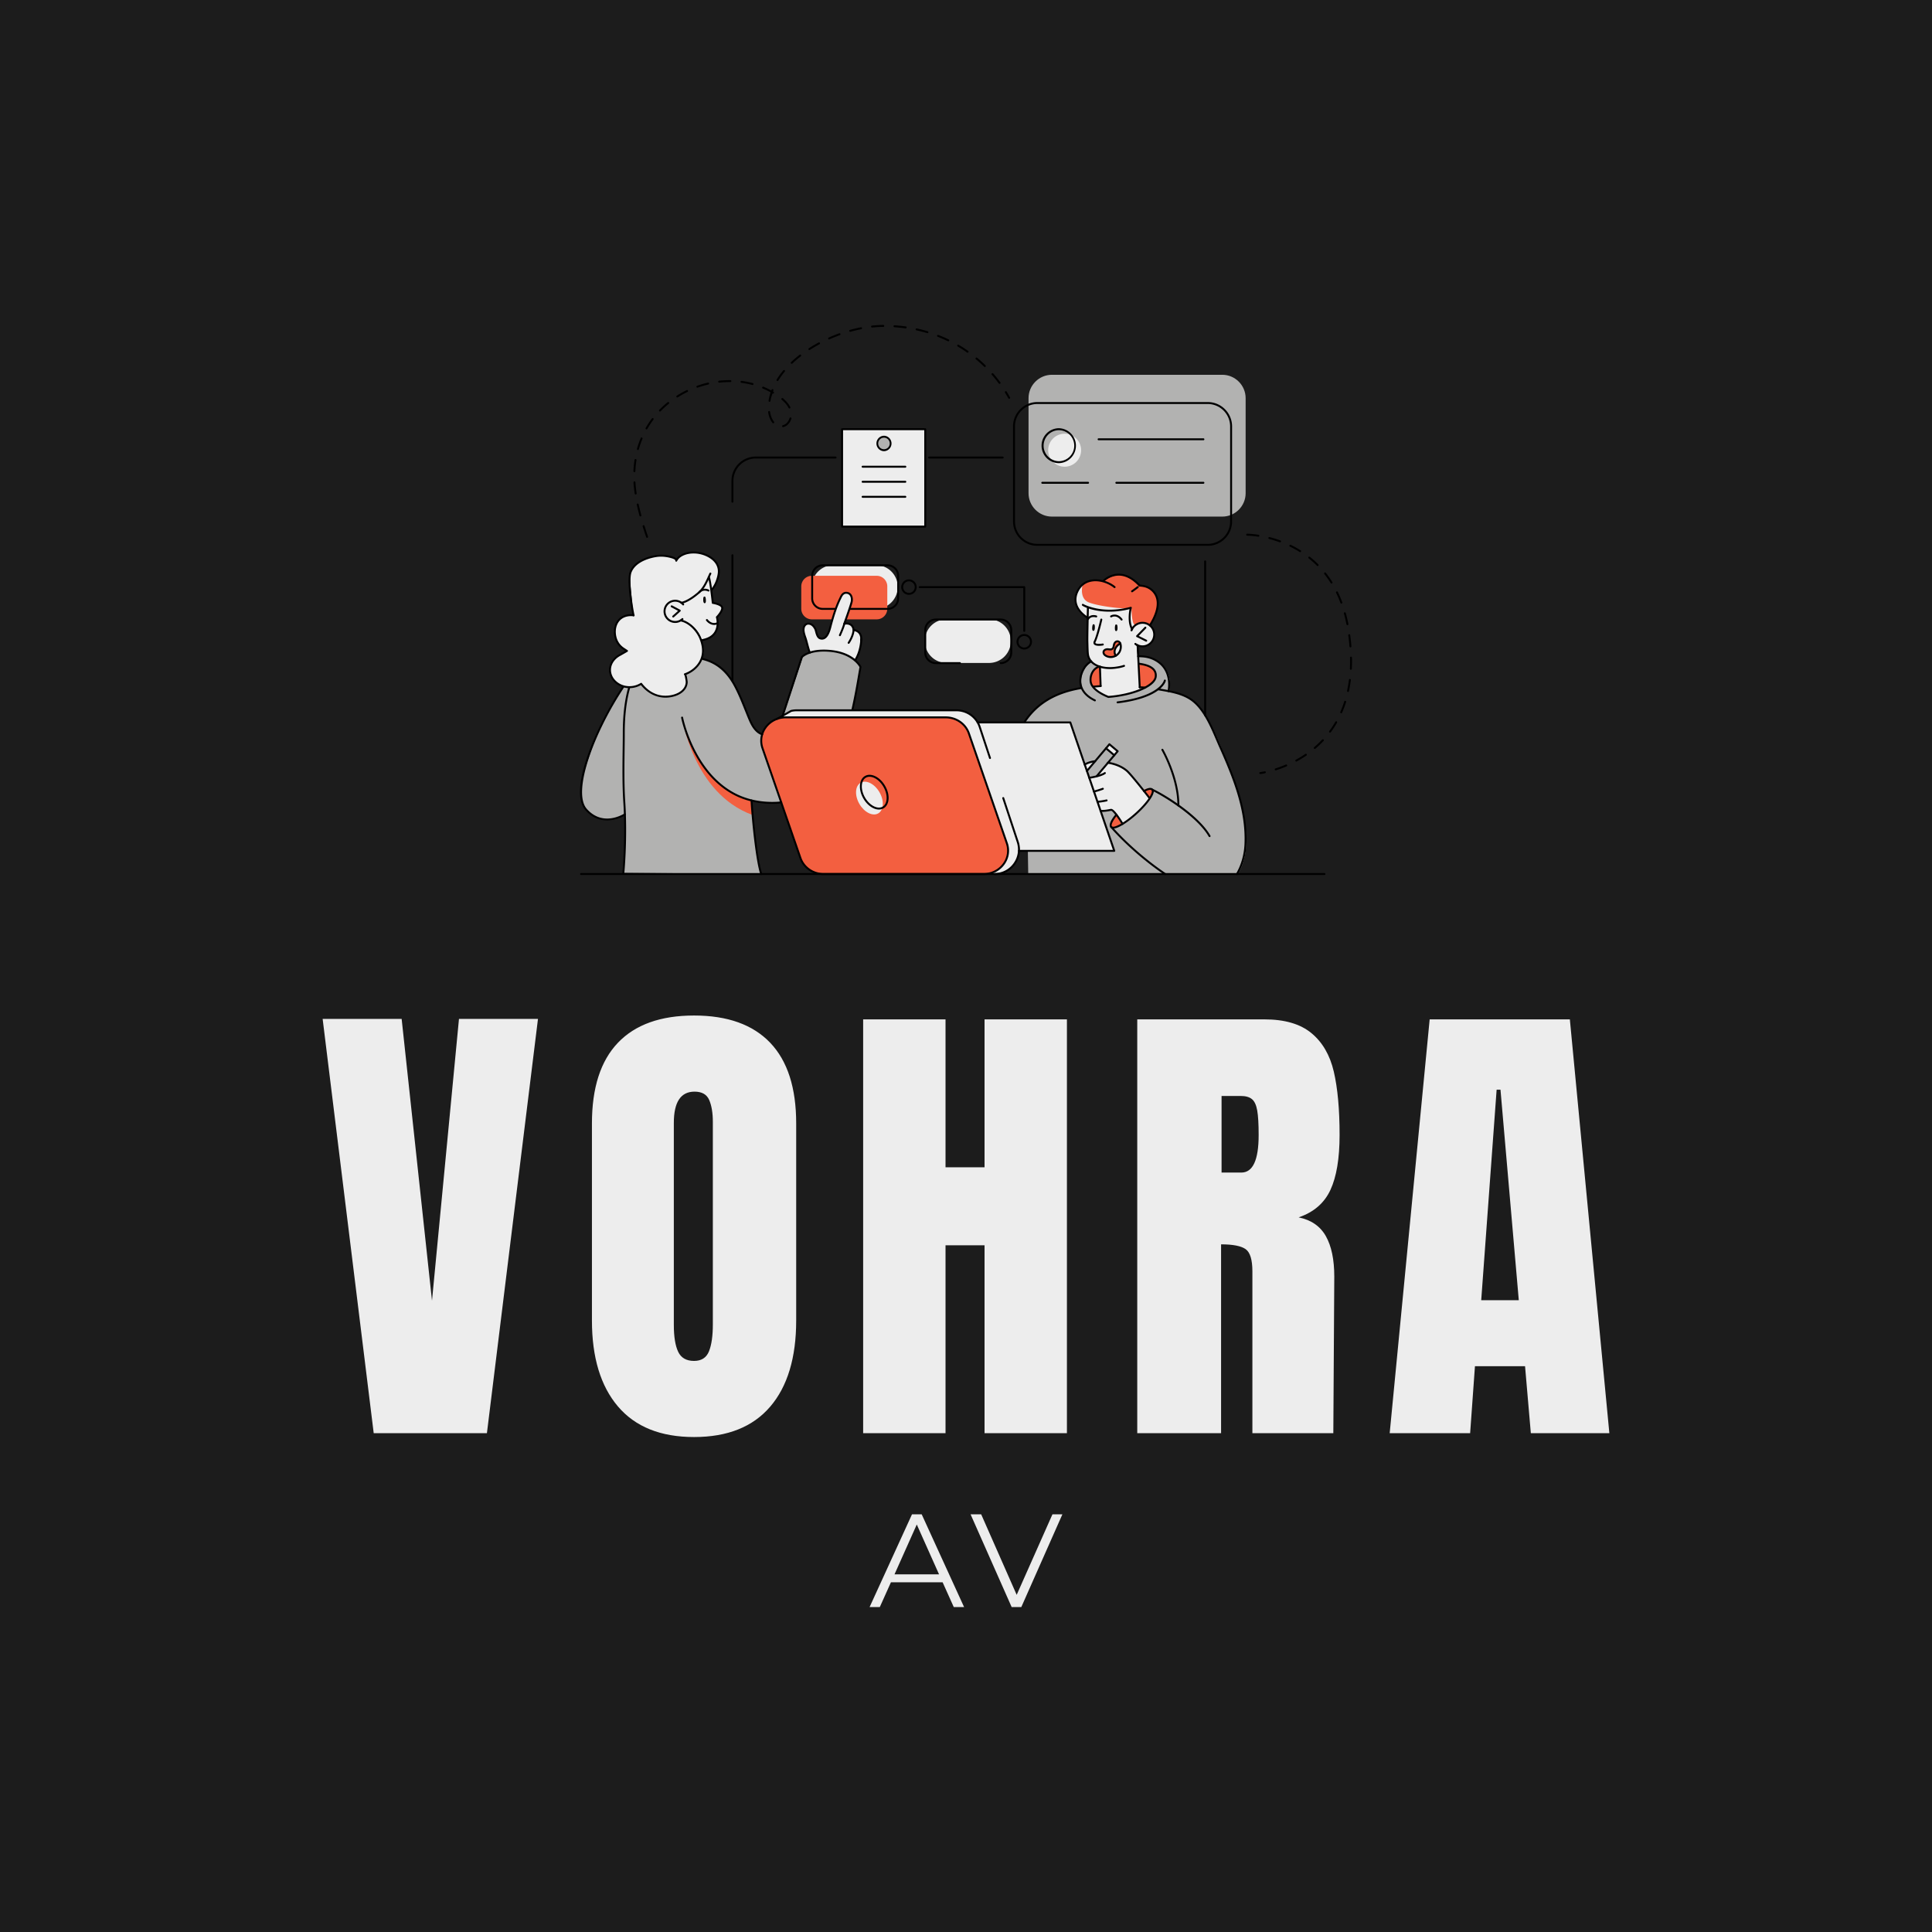 <svg version="1.1" preserveAspectRatio="none" xmlns="http://www.w3.org/2000/svg" width="500" height="500" viewBox="0 0 500 500"><rect width="100%" height="100%" fill="#1C1C1C" fill-opacity="1"/><svg viewBox="246.58 585.803 366.311 364.997" width="333" height="331.805" x="83.5px" y="84.097px" xmlns="http://www.w3.org/2000/svg" xmlns:xlink="http://www.w3.org/1999/xlink" preserveAspectRatio="none"><defs></defs><style>.companyName {fill:#EDEDED;fill-opacity:1;}.icon1 {fill:#EDEDED;fill-opacity:1;}.icon2 {fill:#F35F40;fill-opacity:1;}.icon3 {fill:#B2B2B1;fill-opacity:1;}.icon3-str {stroke:#B2B2B1;stroke-opacity:1;}.text {fill:#EDEDED;fill-opacity:1;}</style><g opacity="1" transform="rotate(0 319.842 585.803)">
<svg width="219.787" height="156.597" x="319.842" y="585.803" version="1.1" preserveAspectRatio="none" viewBox="20 43.001 160 113.999">
  <g transform="matrix(1 0 0 1 0 0)"><g><path d="M81.337 101.826h-8.79a4.517 4.517 0 0 1-4.517-4.517v-.018a4.517 4.517 0 0 1 4.517-4.517h8.79a4.517 4.517 0 0 1 4.517 4.517v.017a4.517 4.517 0 0 1-4.517 4.518z" data-color="1" class="icon1"></path><path d="M104.771 113.05h-8.79a4.517 4.517 0 0 1-4.517-4.517v-.017a4.517 4.517 0 0 1 4.517-4.517h8.79a4.517 4.517 0 0 1 4.517 4.517v.018a4.516 4.516 0 0 1-4.517 4.516z" data-color="1" class="icon1"></path><path d="M91.464 64.562v20.186H74.232V64.562h17.232z" data-color="1" class="icon1"></path><path d="M70.592 104.017h-2.54a2.199 2.199 0 0 1-2.19-2.194v-4.641c0-1.207.985-2.194 2.19-2.194h13.445c1.204 0 2.19.987 2.19 2.194v4.641a2.198 2.198 0 0 1-2.19 2.194H70.592z" data-color="2" class="icon2"></path><path d="M29.174 117.79s-4.609 6.874-6.371 11.983c-1.762 5.109-4.371 11.454-.835 14.346 3.536 2.892 7.34.305 7.34.305s.113 3.558 0 6.414-.317 5.7-.317 5.7l28.572.261s-1.195-5.926-1.525-9.489c-.331-3.564-.489-5.751-.489-5.751s4.72.88 6.155.386c1.435-.494 14.755-19.206 14.755-19.206l1.671-8.861s-1.636-2.982-5.818-3.319c-4.182-.336-6.055 1.036-6.055 1.036l-4.341 13.017-4.152 3.226s-1.857-.412-3.638-5.576c-1.782-5.164-4.144-9.303-9.8-10.218-5.657-.917-15.152 5.746-15.152 5.746z" data-color="3" class="icon3"></path><path d="M41.858 115.394s3.972-1.971 3.766-5.072c-.24-3.607-3.125-5.675-4.77-6.004l.285-3.921s4.354-.846 5.589-5.343l.573 2.641s.725-.598 1.319-2.48c.763-2.419-1.472-4.39-3.101-4.76-2.443-.556-4.424-.203-5.058.602l-.438.579s-2.671-1.955-6.868-.04c-2.738 1.25-2.854 3.619-2.854 3.619l.751 7.93s-3.428.002-3.898 2.739c-.47 2.737 2.58 4.672 2.58 4.672s-3.608 1.205-3.507 4.17c.093 2.717 3.082 3.633 4.726 3.313.702-.137 1.377-.253 1.759-.636 0 0 1.827 3.175 5.952 2.639 3.038-.395 3.455-2.542 3.463-2.926.006-.384-.269-1.722-.269-1.722z" data-color="1" class="icon1"></path><path d="M135.855 111.663s2.067-.363 4.17 1.164c2.102 1.527 2.523 3.99 2.122 6.075 0 0 2.805.351 4.614 1.703 1.809 1.352 3.198 3.008 5.855 9.296 2.658 6.288 3.833 10.091 4.642 13.587.809 3.497 1.08 6.505.601 9.159-.479 2.654-1.457 4.03-1.457 4.03h-43.507l-.528-31.477s3.06-5.792 11.686-6.948c0 0-1.145-3.369 2.022-5.525 3.167-2.155 9.78-1.064 9.78-1.064z" data-color="3" class="icon3"></path><path d="M135.125 109.16s2.124 1.223 3.392-.592c1.267-1.815-.155-3.3-.836-3.546-.681-.245-2.353-.611-3.142.738l-.288.291s-.787-2.115-.243-3.857l-.011-.544s-3.197.531-4.391.619c-1.062.078-2.173-.057-4.356-.769 0 0-.187 7.543-.102 9.189s1.092 2.995 2.632 3.153v3.927l-1.544.193s1.889 2.115 3.222 2.128c1.332.013 5.329-.931 6.276-1.333.947-.402 1.336-.503 1.336-.503l-1.027-.16-.635-8.487-.283-.447z" data-color="1" class="icon1"></path><path d="M138.037 141.054s-3.168-4.263-4.229-5.179c-1.061-.916-2.497-1.948-4.205-2.11l-2.549 2.788-1.372.299 2.214 6.943 2.086-.301s1.222.284 2.291 2.908c0 0 1.662-.546 3.58-2.697s2.184-2.651 2.184-2.651z" data-color="1" class="icon1"></path><path d="m125.049 135.366 1.476-1.942s-1.815.359-1.958.789l.482 1.153z" data-color="1" class="icon1"></path><path d="M77.101 112.368s1.138-2.361 1.176-3.858c.038-1.497-.58-2.281-1.416-2.262 0 0-.377-1.537-2.087-1.323l1.565-4.756s.259-1.509-.887-1.657c-1.146-.147-1.782 1.723-1.782 1.723l-2.144 6.495s-.286 1.26-1.188 1.26a1.321 1.321 0 0 1-1.347-1.232c-.014-.49-.682-1.906-1.809-1.734-1.127.172-.897 1.169-.333 3.206.563 2.037.801 2.672.801 2.672s2.416-.865 5.128-.253c2.711.612 4.323 1.719 4.323 1.719z" data-color="1" class="icon1"></path><path d="M102.557 125.373h19.13l9.042 26.619h-19.672s.161-.49-.196-1.715-8.304-24.904-8.304-24.904z" data-color="1" class="icon1"></path><path d="m129.124 130.737.703-.836 1.711 1.444-.786.764-1.628-1.372z" data-color="1" class="icon1"></path><path d="m129.124 130.737 1.712 1.534-3.674 4.282-1.508.3-.473-1.406 3.943-4.71z" data-color="3" class="icon3"></path><path d="M131.783 109.042s-1.049.765-.983 1.569c.066.804.181 1.052.181 1.052s-2.454.545-2.502-.574c-.032-.748.668-.861 1.089-.861.42 0 1.07-.019 1.031-.478-.039-.46.515-1.723 1.184-.708z" data-color="2" class="icon2"></path><path d="M138.117 105.153s1.688-2.509 1.563-4.652c-.125-2.143-1.445-3.271-3.726-3.498 0 0-2.047-2.419-4.036-2.241-1.989.178-3.474 1.275-3.474 1.275s-3.698-.863-5.308 2.005c-1.61 2.868 1.074 5.293 1.96 5.598l.051-2.178s2.288 1.016 4.872.767c2.584-.248 4.085-.58 4.085-.58s-.728 2.783.146 4.211c0 0 .731-1.079 2.101-1.076 1.371.003 1.766.369 1.766.369z" data-color="2" class="icon2"></path><path d="M112.961 69.052V58.176c0-2.666 2.177-4.847 4.838-4.847h35.317c2.661 0 4.838 2.181 4.838 4.847v19.696c0 2.666-2.177 4.847-4.838 4.847h-35.317c-2.661 0-4.838-2.181-4.838-4.847v-8.82z" data-color="3" class="icon3"></path><path d="m61.319 124.375 2.635-1.423 34.732-.086s2.775.29 4.125 3.275l1.292.88 5.373 15.579 1.305 7.675s1.375 5.099-3.947 6.402l-1.884-.049-43.631-32.253z" data-color="1" class="icon1"></path><path d="M103.651 156.798H70.497c-2.185 0-4.124-1.342-4.811-3.331l-7.863-22.752c-1.087-3.145 1.355-6.387 4.811-6.387h33.154c2.185 0 4.124 1.342 4.811 3.331l7.863 22.752c1.087 3.144-1.355 6.387-4.811 6.387z" data-color="2" class="icon2"></path><path d="M82.07 139.848c1.01 1.753.895 3.713-.256 4.379-1.151.666-2.903-.215-3.913-1.968-1.01-1.753-.895-3.713.256-4.379 1.151-.665 2.903.216 3.913 1.968z" data-color="1" class="icon1"></path><path d="M41.161 124.328s2.244 15.692 14.543 20.207l-.155-2.979c0 .001-10.444-1.768-14.388-17.228z" data-color="2" class="icon2"></path><path d="M46.625 95.216s.592 2.738.873 5.173l.102.229s1.657.256 1.863.944c.206.688-1.091 2.002-1.091 2.002s.606 2.664-.824 3.737c-1.431 1.072-2.313 1.011-2.313 1.011s-.951-3.753-4.921-4.152c0 0-2.438.736-3.073-1.362-.634-2.098 1.232-2.868 1.94-2.808.708.06 1.531.366 1.531.366s2.655-1.684 3.648-2.641c.993-.958 2.265-2.499 2.265-2.499z" data-color="1" class="icon1"></path><path d="m132.206 146.403-1.031-1.752s-1.56 1.569-1.143 2.258c.417.688 2.174-.506 2.174-.506z" data-color="2" class="icon2"></path><path d="m137.97 141.054-1.246-1.64s1.165-.695 1.818-.121c.654.574-.572 1.761-.572 1.761z" data-color="2" class="icon2"></path><path d="m127.621 113.817.158 3.95-1.544.193s-1.605-2.41 1.248-4.143h.138z" data-color="2" class="icon2"></path><path d="M135.733 113.205s3.644.225 3.669 2.078c.025 1.853-2.334 2.81-2.334 2.81h-1.027l-.308-4.888z" data-color="2" class="icon2"></path><path d="M123.855 68.961a3.416 3.416 0 0 1-3.412 3.419 3.416 3.416 0 0 1-3.412-3.419 3.416 3.416 0 0 1 3.412-3.419 3.416 3.416 0 0 1 3.412 3.419z" data-color="4" class="icon1"></path><path d="M84.397 67.563c0 .773-.625 1.399-1.396 1.399a1.398 1.398 0 0 1-1.396-1.399c0-.773.625-1.399 1.396-1.399.771 0 1.396.626 1.396 1.399z" data-color="3" class="icon3"></path><path d="M133.996 101.649c-.833.318-6.271-.28-8.486-1.122-1.857-.706-1.513-2.964-1.352-3.679a3.925 3.925 0 0 0-1.021 1.193c-1.61 2.868 1.074 5.293 1.96 5.598l.051-2.178s2.288 1.016 4.872.767c2.194-.211 3.604-.481 3.98-.558.048-.032.05-.041-.004-.021z" data-color="1" class="icon1"></path><path d="m134.301 101.573-.27.399c-.16.772-.475 2.754.219 3.888 0 0 .247-.362.721-.667-.693-.421-.67-3.62-.67-3.62z" data-color="1" class="icon1"></path><path d="M129.848 114.319c-2.156 0-4.328-.826-4.744-2.83-.091-.438-.114-1.363-.136-2.258l-.018-.663c-.026-.852.108-6.676.113-6.924a.201.201 0 0 1 .202-.197.204.204 0 0 1 .202.207c-.001.06-.138 6.061-.113 6.902l.018.664c.022.877.044 1.784.127 2.186.431 2.077 3.064 2.726 5.334 2.448.776-.095 1.369-.221 1.867-.397a.202.202 0 0 1 .134.38c-.525.186-1.146.319-1.952.417a8.26 8.26 0 0 1-1.034.065z"></path><path d="M136.006 118.295a.201.201 0 0 1-.201-.192l-.443-8.71a.202.202 0 0 1 .191-.212c.121-.017.207.08.212.191l.443 8.71a.202.202 0 0 1-.191.212l-.011.001z"></path><path d="M136.576 109.812a2.621 2.621 0 0 1-1.602-.548.201.201 0 0 1-.036-.283.2.2 0 0 1 .283-.037 2.219 2.219 0 0 0 2.774-.048 2.242 2.242 0 0 0 .307-3.148 2.211 2.211 0 0 0-1.507-.806 2.248 2.248 0 0 0-1.635.498 2.236 2.236 0 0 0-.67.934.202.202 0 0 1-.378-.142c.162-.429.436-.811.791-1.104a2.623 2.623 0 0 1 1.93-.588 2.613 2.613 0 0 1 1.779.951 2.648 2.648 0 0 1-2.036 4.321z"></path><path d="M125.301 104.147a.201.201 0 0 1-.183-.286c.005-.01.496-1.024 1.922-.646a.2.2 0 0 1 .144.246.195.195 0 0 1-.246.144c-1.1-.289-1.442.398-1.456.427a.199.199 0 0 1-.181.115z"></path><path d="M132.249 104.263a.202.202 0 0 1-.159-.078c-.943-1.208-1.871-.634-1.911-.61a.204.204 0 0 1-.279-.061.203.203 0 0 1 .061-.279c.013-.007 1.279-.793 2.446.702a.202.202 0 0 1-.158.326z"></path><path d="M130.005 112.029c-.22 0-.441-.032-.657-.097-.493-.149-.874-.445-.995-.775-.105-.288-.067-.567.106-.786.217-.272.615-.407 1.039-.357.543.068.591.029.701-.051.11-.081.16-.118.256-.656.075-.421.324-.762.648-.888.262-.102.539-.055.782.131.259.198.41.622.406 1.135-.006.764-.346 1.469-.91 1.885a2.32 2.32 0 0 1-1.376.459zm-.684-1.623c-.231 0-.437.079-.546.216-.086.108-.1.241-.044.396.061.166.315.402.732.527.27.082.975.216 1.678-.301.462-.342.741-.926.746-1.564.004-.426-.121-.715-.247-.811-.13-.101-.262-.124-.391-.076-.192.075-.348.304-.397.583-.114.637-.204.756-.414.91-.21.156-.349.206-.99.127a1.093 1.093 0 0 0-.127-.007z"></path><path d="M131.023 111.761a.201.201 0 0 1-.176-.104c-.755-1.353.339-2.444 1.022-2.833a.202.202 0 1 1 .199.351c-.066.038-1.617.945-.87 2.284a.203.203 0 0 1-.078.275.176.176 0 0 1-.097.027z"></path><path d="M137.348 108.638a.208.208 0 0 1-.09-.021l-1.89-.938a.203.203 0 0 1-.055-.322l1.718-1.76a.205.205 0 0 1 .285-.003c.08.078.081.206.003.286l-1.524 1.561 1.642.814a.202.202 0 0 1-.089.383z"></path><path d="M131.158 105.07c-.161-.022-.268.049-.302.631-.038.649.132.759.277.751.145-.009.286-.212.27-.674-.017-.463-.033-.679-.245-.708z"></path><path d="M126.481 105.027c-.161-.028-.269.04-.323.621-.06.647.106.763.251.759.145-.004.293-.202.292-.665-.001-.463-.009-.679-.22-.715z"></path><path d="M138.098 105.466a.202.202 0 0 1-.169-.311c1.019-1.583 2.49-4.544.902-6.591a3.42 3.42 0 0 0-1.448-1.079c-.287-.113-.584-.167-.871-.217-.017-.003-.07-.008-.136-.015-.484-.049-.546-.056-.604-.175a.202.202 0 0 1 .265-.273c.071.015.252.032.381.046.08.008.145.015.165.019.293.052.625.112.949.24a3.816 3.816 0 0 1 1.618 1.207c1.741 2.244.195 5.385-.881 7.059a.21.21 0 0 1-.171.09z"></path><path d="M134.414 98.402a.202.202 0 0 1-.104-.375c.182-.11.901-.654 1.162-.855a.202.202 0 0 1 .245.321c-.039.03-.961.736-1.199.879a.196.196 0 0 1-.104.03z"></path><path d="M127.119 136.674a.201.201 0 0 1-.154-.332l3.479-4.139-1.403-1.183-3.825 4.549a.201.201 0 1 1-.308-.26l3.955-4.704a.2.2 0 0 1 .284-.024l1.711 1.443a.203.203 0 0 1 .024.284l-3.609 4.293a.198.198 0 0 1-.154.073z"></path><path d="M130.727 132.383a.201.201 0 0 1-.154-.332l.573-.681-1.403-1.184-.573.681a.201.201 0 1 1-.308-.26l.703-.835a.2.2 0 0 1 .284-.024l1.711 1.444a.203.203 0 0 1 .024.284l-.703.835a.2.2 0 0 1-.154.072z"></path><path d="M126.521 139.902a.202.202 0 0 1-.195-.152.203.203 0 0 1 .145-.246 18.677 18.677 0 0 0 1.82-.568.204.204 0 0 1 .258.122.201.201 0 0 1-.122.258 19.33 19.33 0 0 1-1.856.579.14.14 0 0 1-.05.007z"></path><path d="M125.546 137.055a.203.203 0 0 1-.032-.402c1.079-.175 2.412-.442 3.152-.946a.203.203 0 0 1 .28.054.204.204 0 0 1-.054.281c-.805.548-2.194.827-3.314 1.01a.166.166 0 0 1-.032.003z"></path><path d="M127.252 142.036a.202.202 0 0 1-.019-.403c1.146-.113 1.857-.293 1.864-.294a.202.202 0 0 1 .099.391c-.03.007-.745.188-1.924.304a.15.15 0 0 1-.02.002z"></path><path d="M124.606 134.308a.205.205 0 0 1-.173-.097.203.203 0 0 1 .068-.278c1.022-.622 2.193-.708 2.242-.711.108-.017.207.077.215.188a.202.202 0 0 1-.187.215c-.011.001-1.124.084-2.06.654a.2.2 0 0 1-.105.029z"></path><path d="M138.037 141.256a.202.202 0 0 1-.159-.078c-.038-.048-3.751-4.836-4.681-5.63-1.593-1.358-3.78-1.606-3.802-1.608a.203.203 0 0 1-.179-.222c.012-.112.112-.185.221-.18.095.01 2.331.261 4.02 1.702.961.819 4.584 5.491 4.737 5.689a.2.2 0 0 1-.035.283.187.187 0 0 1-.122.044z"></path><path d="M132.445 146.605a.202.202 0 0 1-.173-.098c-.906-1.51-1.901-2.797-2.173-2.81-.059 0-.197.025-.358.055-.408.075-1.093.201-1.855.165a.203.203 0 0 1-.192-.211c.006-.112.1-.188.211-.193.711.034 1.347-.082 1.763-.159a2.83 2.83 0 0 1 .431-.062c.647 0 1.977 2.102 2.519 3.006a.201.201 0 0 1-.069.277.201.201 0 0 1-.104.03z"></path><path d="M150.477 149.14a.202.202 0 0 1-.175-.102c-2.287-4.013-9.047-8.233-11.78-9.541a.202.202 0 0 1 .174-.365c2.883 1.381 9.599 5.57 11.956 9.705a.202.202 0 0 1-.175.303z"></path><path d="M141.282 157a.205.205 0 0 1-.113-.034c-3.992-2.683-8.187-6.343-11.221-9.79a.202.202 0 0 1 .302-.268c3.013 3.423 7.179 7.057 11.145 9.722a.204.204 0 0 1 .055.281.206.206 0 0 1-.168.089z"></path><path d="M156.155 157a.202.202 0 0 1-.174-.305c1.017-1.727 1.633-3.876 1.733-6.051.322-7.02-2.306-13.566-5.262-20.21-.196-.441-.395-.907-.601-1.387-1.266-2.959-2.842-6.642-5.441-8.341-1.788-1.169-3.993-1.548-6.125-1.914l-.473-.082a.203.203 0 0 1-.164-.234.198.198 0 0 1 .233-.164l.471.081c2.173.374 4.419.76 6.277 1.974 2.701 1.766 4.304 5.511 5.591 8.52.205.479.403.943.599 1.381 2.977 6.691 5.622 13.286 5.297 20.394-.103 2.24-.738 4.455-1.788 6.238a.198.198 0 0 1-.173.1z"></path><path d="M137.12 118.362a20.736 20.736 0 0 0-1.125-.068.202.202 0 0 1-.195-.208c.004-.112.112-.191.208-.196.371.012.7.032 1.13.068a.203.203 0 0 1-.018.404z"></path><path d="M130.728 152.193h-19.752a.202.202 0 0 1 0-.404h19.47l-8.974-26.214h-19.064a.202.202 0 0 1 0-.404h19.209c.086 0 .163.055.191.136l9.111 26.618a.202.202 0 0 1-.191.268z"></path><path d="M130.493 147.381c-.232 0-.418-.064-.543-.203-.415-.459-.069-1.388 1.028-2.761a.202.202 0 1 1 .314.253c-1.061 1.329-1.226 2.036-1.044 2.237.338.374 2.373-.524 4.917-2.832 1.125-1.021 2.084-2.088 2.7-3.002.65-.964.727-1.476.596-1.622-.191-.212-.672-.104-1.468.328a.203.203 0 0 1-.273-.082.203.203 0 0 1 .082-.274c.724-.39 1.522-.723 1.958-.244.33.365.142 1.078-.56 2.119-.634.94-1.616 2.033-2.764 3.075-1.8 1.635-3.87 3.008-4.943 3.008z"></path><path d="M25.603 145.678c-1.425 0-3.046-.488-4.486-2.116-3.669-4.149 2.43-17.785 7.706-25.696a.202.202 0 1 1 .336.224c-6.235 9.347-10.833 21.705-7.74 25.204 3.336 3.774 7.601 1.076 7.78.961a.202.202 0 0 1 .219.339c-.028.017-1.707 1.084-3.815 1.084z"></path><path d="M44.729 98.577a.194.194 0 0 1-.137-.055.201.201 0 0 1-.01-.285c.74-.795 1.726-.591 2.141-.37a.202.202 0 0 1 .084.272.197.197 0 0 1-.271.085c-.039-.02-.947-.477-1.66.288a.198.198 0 0 1-.147.065z"></path><path d="M45.769 99.293c.161-.026.269.043.317.623.054.648-.113.763-.258.757-.145-.005-.291-.205-.286-.667.006-.462.016-.679.227-.713z"></path><path d="M39.72 104.76a2.405 2.405 0 0 1-2.37-2.04 2.405 2.405 0 0 1 2.008-2.738 2.38 2.38 0 0 1 2.183.811.2.2 0 0 1-.022.284.199.199 0 0 1-.284-.022 1.99 1.99 0 0 0-1.817-.675 2 2 0 0 0-1.67 2.278 2 2 0 0 0 2.274 1.673 1.979 1.979 0 0 0 1.071-.526.202.202 0 0 1 .278.293 2.38 2.38 0 0 1-1.651.662z"></path><path d="M39.326 103.626a.201.201 0 0 1-.135-.352l1.134-1.021-1.415-.757a.203.203 0 0 1-.083-.273.204.204 0 0 1 .273-.084l1.669.892a.206.206 0 0 1 .106.154.206.206 0 0 1-.065.174l-1.348 1.213a.196.196 0 0 1-.136.054z"></path><path d="M45.358 108.513a.202.202 0 0 1-.036-.401c1.204-.219 2.06-.731 2.543-1.522.799-1.307.319-2.953.314-2.969a.202.202 0 0 1 .049-.199c.451-.465 1.133-1.371 1.038-1.82-.08-.378-1.085-.695-1.775-.8a.203.203 0 0 1-.17-.178c-.005-.044-.468-4.38-.782-5.233a.203.203 0 0 1 .119-.26.204.204 0 0 1 .259.12c.3.816.701 4.38.788 5.177.515.094 1.809.395 1.955 1.089.152.717-.766 1.779-1.064 2.102.103.425.386 1.916-.387 3.182-.546.893-1.493 1.467-2.815 1.708a.147.147 0 0 1-.036.004z"></path><path d="M67.649 111.104a.201.201 0 0 1-.182-.115c-.208-.434-.403-1.174-.591-1.89a16.853 16.853 0 0 0-.333-1.165c-.239-.672-.557-1.566-.34-2.315.104-.361.338-.654.64-.803.381-.185.87-.139 1.276.122.303.195.557.489.798.925.088.158.145.379.212.633.136.522.306 1.171.776 1.284.755.177 1.354-.543 1.77-2.155.208-.801.389-1.456.569-2.059.471-1.575.95-2.843 1.51-3.992l.059-.125c.157-.33.319-.672.651-.917.217-.16.496-.244.792-.219.412.026.752.207.982.523.303.415.397 1.045.247 1.647-.21.843-1.091 3.312-1.41 4.196.304-.021.756.011 1.143.273.348.234.573.602.67 1.096.26.048.778.198 1.158.651.359.427.502 1.007.424 1.725a.197.197 0 0 1-.222.179.202.202 0 0 1-.179-.222c.065-.602-.046-1.08-.329-1.419-.403-.483-1.035-.533-1.041-.534a.202.202 0 0 1-.186-.173c-.062-.452-.238-.777-.521-.968-.496-.333-1.164-.169-1.172-.167a.21.21 0 0 1-.199-.06.203.203 0 0 1-.04-.205c.012-.035 1.264-3.478 1.511-4.47.12-.481.049-.995-.181-1.311a.875.875 0 0 0-.683-.359.792.792 0 0 0-.527.142c-.251.185-.384.467-.526.765l-.061.128c-.55 1.128-1.022 2.377-1.486 3.93a58.12 58.12 0 0 0-.565 2.046c-.481 1.867-1.236 2.694-2.254 2.447-.705-.169-.917-.982-1.073-1.574-.058-.219-.111-.426-.174-.54-.208-.376-.418-.623-.662-.781-.286-.182-.633-.222-.881-.099-.197.097-.358.304-.43.553-.181.624.1 1.414.325 2.048.113.318.228.754.349 1.217.175.664.374 1.418.565 1.818.048.1.006.221-.095.27a.192.192 0 0 1-.084.019z"></path><path d="M75.68 109.082a.205.205 0 0 1-.111-.033.203.203 0 0 1-.057-.28c.996-1.507.991-2.592.991-2.603a.201.201 0 0 1 .198-.205.193.193 0 0 1 .205.197c.001.048.014 1.212-1.058 2.834a.201.201 0 0 1-.168.09z"></path><path d="M73.867 107.504a.2.2 0 0 1-.183-.284c.797-1.779.891-2.32.891-2.325.017-.11.116-.18.23-.168a.2.2 0 0 1 .168.228c-.003.023-.09.574-.922 2.43a.203.203 0 0 1-.184.119z"></path><path d="M77.03 112.685a.202.202 0 0 1-.17-.311c1.235-1.927 1.234-4.269 1.234-4.292-.001-.112.099-.221.202-.203.111 0 .201.089.202.201.001.1.003 2.481-1.298 4.513a.204.204 0 0 1-.17.092z"></path><path d="M57.563 157a.201.201 0 0 1-.191-.138c-.951-2.843-1.788-11.363-2.024-15.293a.202.202 0 0 1 .189-.214c.124-.017.207.078.213.189.236 3.911 1.064 12.381 2.004 15.189a.203.203 0 0 1-.191.267z"></path><path d="M28.991 156.739c-.131-.012-.212-.111-.2-.222.007-.071.687-7.156.185-14.704-.231-3.472-.177-7.564-.133-10.853.017-1.247.032-2.403.031-3.402-.004-3.638.377-6.824 1.134-9.469a.196.196 0 0 1 .249-.138c.107.03.169.143.138.25-.746 2.608-1.122 5.757-1.118 9.358.001 1.001-.014 2.158-.031 3.408-.044 3.281-.098 7.364.132 10.82.505 7.583-.179 14.699-.187 14.771a.2.2 0 0 1-.2.181z"></path><path d="M57.763 128.039a.217.217 0 0 1-.066-.011 3.199 3.199 0 0 1-1.021-.58c-.908-.759-1.421-1.88-1.87-2.962-.221-.533-.436-1.071-.652-1.609-.688-1.716-1.399-3.49-2.288-5.123-1.583-2.908-3.694-4.649-6.455-5.322a.203.203 0 0 1-.148-.244.204.204 0 0 1 .244-.149c2.877.702 5.073 2.508 6.714 5.522.901 1.654 1.616 3.439 2.308 5.165.216.537.431 1.073.651 1.605.447 1.079.917 2.105 1.756 2.807.27.226.571.397.894.508a.202.202 0 0 1-.067.393z"></path><path d="M61.916 124.455a.202.202 0 0 1-.192-.265l4.055-12.407a.216.216 0 0 1 .038-.068c.062-.073 1.559-1.766 6.038-1.363 4.978.45 6.399 3.315 6.457 3.436.018.038.024.08.017.121l-.025.149c-.531 3.143-.99 5.857-1.648 8.724a.204.204 0 0 1-.242.152.203.203 0 0 1-.152-.242c.657-2.856 1.114-5.565 1.644-8.701l.014-.081c-.218-.387-1.732-2.762-6.101-3.156-3.944-.359-5.465.991-5.671 1.197l-4.041 12.364a.2.2 0 0 1-.191.14z"></path><path d="M59.829 142.25c-2.773 0-5.415-.594-7.673-1.728-1.658-.833-3.203-1.978-4.593-3.401-1.173-1.202-2.25-2.619-3.202-4.21a29.106 29.106 0 0 1-2.026-4.116 30.647 30.647 0 0 1-1.063-3.13 18.75 18.75 0 0 1-.309-1.249.202.202 0 0 1 .157-.238.197.197 0 0 1 .238.157c.09.441.204.865.303 1.221a29.93 29.93 0 0 0 1.049 3.089 28.78 28.78 0 0 0 1.997 4.059c.935 1.564 1.992 2.955 3.143 4.135 1.358 1.392 2.867 2.51 4.485 3.323 2.342 1.176 5.122 1.758 8.011 1.678.461-.012.827-.032 1.331-.096.111-.021.211.064.225.175a.202.202 0 0 1-.174.226 12.74 12.74 0 0 1-1.371.1 30.98 30.98 0 0 1-.528.005z"></path><path d="M126.445 118.162a.201.201 0 0 1-.201-.185.203.203 0 0 1 .184-.219l1.46-.123c.11-.014.208.074.218.185a.202.202 0 0 1-.184.218l-1.458.123-.019.001z"></path><path d="M112.072 125.575a.203.203 0 0 1-.168-.314c2.629-3.984 6.422-6.274 11.938-7.207a.2.2 0 0 1 .232.165.202.202 0 0 1-.165.233c-5.398.913-9.105 3.148-11.669 7.033a.203.203 0 0 1-.168.09z"></path><path d="M81.952 143.431c-.393 0-.813-.108-1.24-.322-.774-.389-1.479-1.089-1.987-1.97-1.064-1.846-.916-3.934.329-4.655.616-.357 1.397-.333 2.201.071.774.389 1.479 1.089 1.987 1.97s.76 1.844.71 2.71c-.053.897-.421 1.588-1.038 1.945a1.91 1.91 0 0 1-.962.251zm-1.937-6.793c-.277 0-.534.064-.76.195-1.053.61-1.134 2.45-.182 4.103.469.814 1.115 1.457 1.819 1.811.675.339 1.322.369 1.818.083.496-.287.793-.862.837-1.619.046-.788-.187-1.671-.656-2.485-.469-.814-1.114-1.457-1.819-1.811-.367-.184-.726-.277-1.057-.277z"></path><path d="M104.97 132.953a.201.201 0 0 1-.191-.139l-2.117-6.404a4.86 4.86 0 0 0-4.62-3.342H64.888c-.356 0-.709.038-1.05.113l-2.867 1.623a.202.202 0 0 1-.198-.352l2.894-1.638c.432-.107.825-.15 1.222-.15h33.154a5.262 5.262 0 0 1 5.002 3.619l2.117 6.404a.202.202 0 0 1-.192.266z"></path><path d="M105.905 157a.202.202 0 0 1 0-.404c1.582 0 3.02-.737 3.946-2.021a4.83 4.83 0 0 0 .674-4.388l-2.999-9.07a.202.202 0 0 1 .127-.255.199.199 0 0 1 .255.128l2.999 9.069a5.23 5.23 0 0 1-.73 4.752 5.21 5.21 0 0 1-4.272 2.189z"></path><path d="M103.652 157H70.498c-2.275 0-4.285-1.393-5.002-3.466l-7.863-22.752a4.856 4.856 0 0 1 .648-4.446c.983-1.383 2.61-2.209 4.353-2.209h33.154c2.275 0 4.285 1.393 5.002 3.466l7.863 22.751a4.857 4.857 0 0 1-.648 4.447c-.984 1.383-2.611 2.209-4.353 2.209zm-41.018-32.469c-1.612 0-3.117.762-4.025 2.039a4.455 4.455 0 0 0-.595 4.079l7.863 22.752c.661 1.911 2.517 3.195 4.62 3.195h33.154c1.613 0 3.117-.762 4.025-2.04a4.457 4.457 0 0 0 .595-4.08l-7.863-22.751c-.661-1.911-2.517-3.195-4.62-3.195H62.634z"></path><path d="M160.999 136.077a.201.201 0 0 1-.025-.402c.003-.001.343-.044.92-.165a.199.199 0 0 1 .239.156.202.202 0 0 1-.156.239 12.26 12.26 0 0 1-.978.172zm3.186-.768a.202.202 0 0 1-.062-.394 24.91 24.91 0 0 0 2.16-.806.203.203 0 0 1 .265.107.203.203 0 0 1-.106.265c-.716.306-1.455.581-2.196.818a.186.186 0 0 1-.061.01zm4.269-1.823a.202.202 0 0 1-.097-.379 23.213 23.213 0 0 0 1.964-1.199.201.201 0 1 1 .227.333c-.637.435-1.309.846-1.998 1.22a.194.194 0 0 1-.096.025zm3.827-2.619a.201.201 0 0 1-.13-.355 20.805 20.805 0 0 0 1.663-1.585.202.202 0 0 1 .294.277c-.53.565-1.1 1.108-1.696 1.616a.206.206 0 0 1-.131.047zm3.166-3.383a.203.203 0 0 1-.162-.323c.453-.61.876-1.257 1.259-1.92a.2.2 0 0 1 .275-.074.202.202 0 0 1 .074.276 20.24 20.24 0 0 1-1.284 1.958.2.2 0 0 1-.162.083zm2.316-4.01a.204.204 0 0 1-.185-.284c.302-.691.575-1.415.808-2.151a.202.202 0 1 1 .385.123 22.46 22.46 0 0 1-.823 2.191.203.203 0 0 1-.185.121zm1.409-4.412c-.151-.028-.22-.135-.197-.244.158-.74.288-1.503.385-2.27a.195.195 0 0 1 .225-.175c.11.014.189.115.174.226-.098.778-.23 1.553-.39 2.303a.2.2 0 0 1-.197.16zm.587-4.599a.205.205 0 0 1-.202-.212 32.546 32.546 0 0 0 .032-2.307.2.2 0 0 1 .197-.206c.113-.012.203.087.206.198a33.406 33.406 0 0 1-.032 2.336.201.201 0 0 1-.201.191zm-.085-4.643a.202.202 0 0 1-.201-.186 44.083 44.083 0 0 0-.248-2.3.202.202 0 0 1 .173-.227c.104-.021.212.063.226.173.105.776.189 1.557.251 2.321a.203.203 0 0 1-.185.218l-.016.001zm-.624-4.604a.201.201 0 0 1-.198-.163c-.15-.762-.33-1.516-.533-2.241a.203.203 0 0 1 .14-.249.203.203 0 0 1 .249.14c.206.735.388 1.5.541 2.272a.202.202 0 0 1-.199.241zm-1.256-4.462a.202.202 0 0 1-.189-.131 24.249 24.249 0 0 0-.909-2.113.202.202 0 0 1 .363-.177c.337.688.647 1.41.923 2.147a.202.202 0 0 1-.188.274zm-2.04-4.158a.2.2 0 0 1-.171-.095 21.124 21.124 0 0 0-1.323-1.877.203.203 0 0 1 .032-.284.2.2 0 0 1 .283.032c.479.605.933 1.249 1.349 1.914a.201.201 0 0 1-.064.278.186.186 0 0 1-.106.032zm-2.876-3.629a.202.202 0 0 1-.142-.059 20.496 20.496 0 0 0-1.713-1.53.2.2 0 0 1-.033-.283.199.199 0 0 1 .283-.033 20.312 20.312 0 0 1 1.747 1.56.201.201 0 0 1 0 .285.198.198 0 0 1-.142.06zm-3.626-2.883a.198.198 0 0 1-.107-.031 21.484 21.484 0 0 0-2.011-1.114.202.202 0 0 1-.093-.27.201.201 0 0 1 .269-.094c.707.343 1.396.725 2.049 1.135a.201.201 0 0 1 .064.278.2.2 0 0 1-.171.096zm-4.168-2.03a.209.209 0 0 1-.069-.012 23.934 23.934 0 0 0-2.199-.684.202.202 0 0 1-.145-.247.206.206 0 0 1 .246-.145c.755.196 1.507.43 2.236.696a.202.202 0 0 1-.069.392zm-4.494-1.162c-1.421-.219-2.312-.223-2.321-.223a.202.202 0 0 1 0-.404c.037 0 .928.002 2.352.225.11.017.186.12.168.231a.201.201 0 0 1-.199.171z"></path><path d="M33.905 87.117a.202.202 0 0 1-.191-.137 105.97 105.97 0 0 1-.725-2.214.202.202 0 0 1 .132-.253.2.2 0 0 1 .253.132c.231.739.474 1.474.722 2.205a.204.204 0 0 1-.126.257.25.25 0 0 1-.065.01zm-1.381-4.439a.201.201 0 0 1-.194-.149 44.373 44.373 0 0 1-.561-2.266.201.201 0 1 1 .393-.087c.159.724.341 1.459.556 2.246a.2.2 0 0 1-.141.248.163.163 0 0 1-.053.008zm-.983-4.54a.202.202 0 0 1-.199-.172 32.13 32.13 0 0 1-.133-.988 23.721 23.721 0 0 1-.117-1.341.2.2 0 0 1 .189-.213c.101-.025.207.079.213.19.026.434.065.878.116 1.318.038.326.082.651.131.976a.2.2 0 0 1-.169.229l-.031.001zm-.266-4.634a.204.204 0 0 1-.202-.211c.036-.785.116-1.57.236-2.334a.202.202 0 0 1 .399.063 21.07 21.07 0 0 0-.231 2.289.204.204 0 0 1-.202.193zm.727-4.582c-.161-.038-.224-.149-.194-.257.213-.757.471-1.503.769-2.218a.204.204 0 0 1 .264-.108.203.203 0 0 1 .108.265 18.851 18.851 0 0 0-.753 2.171.2.2 0 0 1-.194.147zm1.785-4.277a.203.203 0 0 1-.175-.303c.387-.677.821-1.336 1.29-1.959a.199.199 0 0 1 .282-.04.202.202 0 0 1 .04.283 18.21 18.21 0 0 0-1.262 1.917.202.202 0 0 1-.175.102zm28.302-.465a.202.202 0 0 1-.048-.398c.628-.154 1.147-.705 1.389-1.474a.204.204 0 0 1 .253-.132.202.202 0 0 1 .132.253c-.284.905-.912 1.557-1.678 1.745a.166.166 0 0 1-.048.006zm-2.038-.803a.202.202 0 0 1-.157-.075c-.465-.578-.791-1.392-.896-2.235a.201.201 0 1 1 .4-.05c.096.77.392 1.51.81 2.03a.203.203 0 0 1-.157.33zm-23.479-2.434a.202.202 0 0 1-.144-.343 19.746 19.746 0 0 1 1.731-1.581.201.201 0 1 1 .253.314 19.107 19.107 0 0 0-1.695 1.549.199.199 0 0 1-.145.061zm26.837-.625a.203.203 0 0 1-.181-.112c-.291-.585-.758-1.143-1.428-1.705a.202.202 0 0 1 .259-.31c.714.599 1.214 1.199 1.53 1.835a.203.203 0 0 1-.18.292zm-4.128-1.388c-.142-.02-.216-.123-.199-.234a10.83 10.83 0 0 1 .426-1.732 16.639 16.639 0 0 0-1.637-.788.202.202 0 0 1 .154-.373c.552.23 1.095.49 1.619.776l.061-.159a.202.202 0 0 1 .375.148l-.08.211.124.072a.202.202 0 0 1-.204.348c-.228.498-.357 1.031-.44 1.56a.202.202 0 0 1-.199.171zm49.665-.628a.201.201 0 0 1-.176-.104c-.218-.392-.446-.78-.684-1.163a.201.201 0 1 1 .343-.213c.241.388.472.782.693 1.18a.203.203 0 0 1-.176.3zm-68.774-.275a.201.201 0 0 1-.107-.372 20.758 20.758 0 0 1 2.045-1.142.202.202 0 0 1 .176.364 20.748 20.748 0 0 0-2.006 1.119.204.204 0 0 1-.108.031zm4.165-2.026a.202.202 0 0 1-.067-.393c.734-.26 1.489-.481 2.248-.657a.206.206 0 0 1 .242.152.202.202 0 0 1-.152.242c-.743.172-1.485.388-2.204.643a.177.177 0 0 1-.067.013zm11.415-.554a18.987 18.987 0 0 0-2.301-.452.201.201 0 0 1-.173-.227.197.197 0 0 1 .226-.174c.78.103 1.554.256 2.3.455a.202.202 0 0 1-.052.398zm51.201-.239a.204.204 0 0 1-.162-.082 29.108 29.108 0 0 0-1.445-1.797.201.201 0 1 1 .303-.266c.51.585 1.003 1.198 1.467 1.823a.203.203 0 0 1-.042.283.21.21 0 0 1-.121.039zm-58.103-.249a.201.201 0 0 1-.2-.18.201.201 0 0 1 .178-.223c.734-.083 1.49-.107 2.198-.123l.143.001a.202.202 0 0 1-.003.404l-.14-.001c-.693.009-1.433.04-2.153.121l-.023.001zm12.082-.337a.202.202 0 0 1-.172-.308c.394-.643.857-1.284 1.375-1.906a.201.201 0 1 1 .309.259 15.834 15.834 0 0 0-1.34 1.859.202.202 0 0 1-.172.096zm42.969-2.912a.2.2 0 0 1-.14-.057 28.958 28.958 0 0 0-1.716-1.543.204.204 0 0 1-.027-.285.203.203 0 0 1 .284-.027c.595.493 1.18 1.02 1.739 1.564.08.078.082.206.004.286a.196.196 0 0 1-.144.062zm-40.019-.66a.203.203 0 0 1-.147-.063.203.203 0 0 1 .008-.286 23.7 23.7 0 0 1 1.78-1.522.2.2 0 0 1 .283.037.201.201 0 0 1-.037.283c-.619.479-1.208.982-1.749 1.496a.2.2 0 0 1-.138.055zm36.446-2.303a.202.202 0 0 1-.116-.037 28.858 28.858 0 0 0-1.939-1.249.202.202 0 0 1-.072-.276.204.204 0 0 1 .276-.072 29.01 29.01 0 0 1 1.966 1.266.203.203 0 0 1-.115.368zm-32.786-.546a.202.202 0 0 1-.108-.372 29.672 29.672 0 0 1 2.014-1.187.201.201 0 1 1 .191.355c-.683.368-1.352.762-1.987 1.171a.202.202 0 0 1-.11.033zm28.788-1.807a.198.198 0 0 1-.088-.02 29.711 29.711 0 0 0-2.111-.922.202.202 0 0 1-.115-.261.2.2 0 0 1 .261-.115 29.9 29.9 0 0 1 2.141.935.202.202 0 0 1-.088.383zM71.627 46a.201.201 0 0 1-.184-.12.203.203 0 0 1 .102-.267c.71-.316 1.439-.61 2.167-.874a.204.204 0 0 1 .259.121.203.203 0 0 1-.121.259c-.72.26-1.44.55-2.14.863a.21.21 0 0 1-.083.018zm20.385-1.292a35.121 35.121 0 0 0-2.288-.589.2.2 0 0 1-.153-.24.196.196 0 0 1 .24-.154c.758.166 1.518.364 2.26.588a.203.203 0 0 1 .135.252.203.203 0 0 1-.194.143zm-16.021-.284a.202.202 0 0 1-.054-.396 29.816 29.816 0 0 1 2.274-.541c.122-.018.216.051.237.159a.202.202 0 0 1-.159.237c-.742.146-1.497.325-2.243.534a.267.267 0 0 1-.055.007zm11.493-.71a32.99 32.99 0 0 0-2.32-.24.2.2 0 0 1-.187-.215c.007-.111.101-.203.215-.188.78.052 1.561.133 2.321.24a.202.202 0 0 1-.029.403zm-6.941-.176a.201.201 0 0 1-.021-.402 23.052 23.052 0 0 1 2.337-.135c.125.011.202.089.203.201a.2.2 0 0 1-.2.203c-.74.004-1.512.049-2.296.133h-.023z"></path><path d="M174.284 157H20.226a.202.202 0 0 1 0-.404h154.058a.202.202 0 0 1 0 .404z"></path><path d="M149.56 124.093a.202.202 0 0 1-.202-.202V92.005a.202.202 0 0 1 .404 0v31.886a.202.202 0 0 1-.202.202z"></path><path d="M107.598 70.681H92.371a.202.202 0 0 1 0-.404h15.227a.202.202 0 0 1 0 .404z"></path><path d="M51.595 79.834a.202.202 0 0 1-.202-.202v-4.306c0-2.784 2.261-5.05 5.04-5.05h16.535a.202.202 0 0 1 0 .404H56.433a4.646 4.646 0 0 0-4.636 4.645v4.306a.203.203 0 0 1-.202.203z"></path><path d="M51.595 116.971a.202.202 0 0 1-.202-.202V90.73a.202.202 0 0 1 .404 0v26.039a.203.203 0 0 1-.202.202z"></path><path d="M150.103 88.775h-35.317c-2.779 0-5.04-2.265-5.04-5.05V64.03c0-2.784 2.261-5.05 5.04-5.05h35.317c2.779 0 5.04 2.265 5.04 5.05v19.696c0 2.784-2.261 5.049-5.04 5.049zm-35.317-29.391a4.647 4.647 0 0 0-4.637 4.645v19.696a4.647 4.647 0 0 0 4.637 4.646h35.317a4.646 4.646 0 0 0 4.636-4.646V64.03a4.646 4.646 0 0 0-4.636-4.645h-35.317z"></path><path d="M129.508 120.291a.21.21 0 0 1-.07-.012c-.119-.044-2.926-1.096-3.642-2.75-.28-.648-.25-1.565.078-2.337.223-.525.679-1.221 1.59-1.562a.202.202 0 0 1 .141.378c-.777.291-1.168.891-1.36 1.342-.282.664-.314 1.476-.079 2.018.605 1.399 3.032 2.385 3.372 2.517 4.872-.355 9.342-2.217 9.578-3.994.064-.486-.04-.91-.311-1.259-.489-.631-1.513-1.043-3.044-1.225a.203.203 0 0 1-.177-.224c.014-.11.111-.18.224-.177 1.643.196 2.759.66 3.316 1.379.339.438.471.962.392 1.56-.302 2.269-5.422 4.023-9.994 4.347l-.014-.001z"></path><path d="M126.709 121.012a.198.198 0 0 1-.088-.02c-1.545-.747-2.532-1.745-2.935-2.966-.368-1.117-.215-2.411.43-3.643.445-.85.947-1.38 1.732-1.831a.201.201 0 0 1 .275.075.203.203 0 0 1-.075.276c-.713.409-1.168.892-1.575 1.668-.594 1.135-.738 2.317-.404 3.329.367 1.114 1.285 2.032 2.728 2.729.1.049.142.169.094.27a.205.205 0 0 1-.182.113z"></path><path d="M141.968 119.105c-.155-.032-.222-.141-.196-.25.009-.038.884-3.841-2.079-5.89-1.468-1.015-2.843-1.1-4.016-1.1a.202.202 0 0 1 0-.404c1.324 0 2.756.142 4.245 1.172 3.195 2.208 2.252 6.277 2.242 6.317a.202.202 0 0 1-.196.155z"></path><path d="M131.42 121.419a.202.202 0 0 1-.024-.403c8.806-1.078 9.615-4.328 9.622-4.361a.201.201 0 0 1 .395.082c-.029.144-.821 3.561-9.967 4.68l-.026.002z"></path><path d="M127.904 118.039a.203.203 0 0 1-.202-.195l-.148-4.02a.202.202 0 1 1 .403-.014l.148 4.02a.203.203 0 0 1-.194.21l-.007-.001z"></path><path d="M83.752 102.049h-7.753a.202.202 0 0 1 0-.404h7.753a1.993 1.993 0 0 0 1.989-1.993v-4.641a1.993 1.993 0 0 0-1.989-1.992H70.308a1.993 1.993 0 0 0-1.988 1.992v4.641c0 1.099.892 1.993 1.988 1.993h2.54a.202.202 0 0 1 0 .404h-2.54a2.396 2.396 0 0 1-2.391-2.397v-4.641a2.396 2.396 0 0 1 2.391-2.396h13.444a2.397 2.397 0 0 1 2.392 2.396v4.641a2.397 2.397 0 0 1-2.392 2.397z"></path><path d="M107.187 113.284a.202.202 0 0 1 0-.404 1.993 1.993 0 0 0 1.988-1.992v-4.641a1.993 1.993 0 0 0-1.988-1.992H93.742a1.993 1.993 0 0 0-1.988 1.992v4.641c0 1.098.892 1.992 1.988 1.992h4.995a.202.202 0 0 1 0 .404h-4.995a2.396 2.396 0 0 1-2.391-2.396v-4.641a2.397 2.397 0 0 1 2.391-2.396h13.445a2.396 2.396 0 0 1 2.391 2.396v4.641a2.396 2.396 0 0 1-2.391 2.396z"></path><path d="M47.809 105.171c-.791 0-1.414-.544-1.676-.909a.202.202 0 0 1 .327-.236c.033.044.801 1.086 1.897.627a.202.202 0 0 1 .154.373c-.244.102-.48.145-.702.145z"></path><path d="M144.013 142.792a.203.203 0 0 1-.202-.204c.049-5.617-3.254-11.388-3.287-11.445a.201.201 0 1 1 .349-.202c.034.058 3.391 5.926 3.341 11.652a.2.2 0 0 1-.201.199z"></path><path d="M41.009 100.778a.202.202 0 0 1-.013-.403c.03-.003 1.248-.126 3.45-2.016.998-.858 1.525-2.019 2.034-3.143.119-.261.235-.518.355-.765a.202.202 0 1 1 .362.176 36.32 36.32 0 0 0-.35.756c-.504 1.109-1.073 2.367-2.139 3.282-2.342 2.012-3.633 2.11-3.687 2.113h-.012z"></path><path d="M31.107 103.381a.203.203 0 0 1-.196-.154c-.229-.938-1.319-7.308-.602-9.109 1.021-2.564 4.447-3.27 5.472-3.425a7.396 7.396 0 0 1 2.596.09c.564.116 1.289.298 1.611.624.719-.98 2.103-1.392 3.239-1.446a6.72 6.72 0 0 1 3.917 1.045c1.266.814 1.933 2.028 1.83 3.334-.087 1.105-.695 2.82-1.526 3.663a.2.2 0 0 1-.285.002.203.203 0 0 1-.002-.286c.743-.754 1.33-2.373 1.411-3.411.092-1.169-.492-2.22-1.646-2.962a6.269 6.269 0 0 0-3.68-.98c-1.152.054-2.574.498-3.117 1.581a.198.198 0 0 1-.249.099.202.202 0 0 1-.127-.237c.004-.017.007-.037-.015-.072-.071-.112-.349-.332-1.415-.552-.89-.183-1.692-.211-2.481-.092-.972.147-4.217.811-5.158 3.175-.639 1.606.318 7.63.62 8.862a.204.204 0 0 1-.197.251z"></path><path d="M37.735 120.241c-1.944 0-3.747-.906-5.104-2.599a4.82 4.82 0 0 1-3.5.495c-1.241-.306-2.315-1.159-2.802-2.227-.796-1.743 0-3.729 1.892-4.721.137-.071.756-.428 1.128-.643a35.774 35.774 0 0 1-.531-.351 4.11 4.11 0 0 1-.816-.743c-.564-.677-.901-1.544-.972-2.509-.076-1.012.171-1.961.695-2.672.734-.996 1.975-1.468 3.409-1.292.11.013.189.114.176.225a.2.2 0 0 1-.225.175c-1.283-.158-2.391.255-3.035 1.131-.466.633-.685 1.487-.617 2.403.066.879.37 1.668.88 2.279.21.251.458.477.737.67.168.117.796.524.796.525a.2.2 0 0 1 .092.174.203.203 0 0 1-.101.17c-.05.029-1.223.709-1.428.816-1.723.904-2.426 2.629-1.712 4.195.437.958 1.407 1.725 2.532 2.002a4.399 4.399 0 0 0 3.344-.538.2.2 0 0 1 .267.047c1.614 2.103 3.826 2.969 6.233 2.434.649-.144 1.833-.529 2.468-1.494.238-.362.365-.763.377-1.194-.001-.177-.162-1.186-.271-1.42a.203.203 0 0 1 .025-.372c1.304-.45 2.414-1.352 3.044-2.476.742-1.325.77-2.832.086-4.606-.597-1.548-2.144-3.311-3.944-3.684a.202.202 0 0 1 .081-.395c1.941.402 3.601 2.283 4.238 3.933.73 1.894.694 3.513-.111 4.949-.638 1.14-1.732 2.066-3.024 2.572.185.501.278 1.497.278 1.508a2.65 2.65 0 0 1-.443 1.404c-.528.803-1.493 1.394-2.717 1.666a6.38 6.38 0 0 1-1.425.163z"></path><path d="M125.148 103.842a.206.206 0 0 1-.099-.026c-.038-.022-3.817-2.212-2.124-5.705.59-1.218 1.571-2.008 2.837-2.284 1.92-.417 4.021.407 5.16 1.349a.204.204 0 0 1 .027.285.201.201 0 0 1-.284.027c-1.067-.883-3.026-1.655-4.817-1.266-1.156.252-2.017.947-2.559 2.065-1.53 3.156 1.817 5.095 1.96 5.177a.203.203 0 0 1 .077.275.209.209 0 0 1-.178.103z"></path><path d="M135.953 97.19a.2.2 0 0 1-.147-.064c-1.333-1.428-2.717-2.16-4.112-2.175-1.838 0-3.041 1.214-3.053 1.226a.2.2 0 0 1-.285.004.201.201 0 0 1-.004-.285c.054-.055 1.33-1.349 3.299-1.349 1.554.014 3.037.789 4.45 2.303a.203.203 0 0 1-.009.286.206.206 0 0 1-.139.054z"></path><path d="M127.563 109.499c-.414 0-.859-.068-1.051-.33-.093-.128-.168-.352.01-.695.521-1.008 1.319-4.425 1.327-4.46a.201.201 0 1 1 .392.091c-.033.143-.817 3.501-1.362 4.554-.045.087-.089.206-.042.27.141.193.877.201 1.479.097a.198.198 0 0 1 .233.164.203.203 0 0 1-.164.234 4.842 4.842 0 0 1-.822.075z"></path><path d="M134.414 106.252a.204.204 0 0 1-.179-.108c-.78-1.496-.498-3.471-.343-4.246-5.762 1.436-9.598-.496-9.83-.759a.202.202 0 0 1 .017-.285.2.2 0 0 1 .268.001c.111.068 3.872 2.147 9.762.569a.207.207 0 0 1 .192.05.203.203 0 0 1 .057.19c-.03.113-.665 2.569.234 4.293a.204.204 0 0 1-.085.273.202.202 0 0 1-.093.022z"></path><path d="M119.221 71.644a3.621 3.621 0 0 1 0-7.241 3.621 3.621 0 0 1 0 7.241zm0-6.836a3.217 3.217 0 0 0 0 6.432 3.218 3.218 0 0 0 3.211-3.216 3.218 3.218 0 0 0-3.211-3.216z"></path><path d="M149.201 66.899h-21.718a.202.202 0 0 1 0-.404h21.718c.111 0 .202.091.202.202 0 .112-.09.202-.202.202z"></path><path d="M149.201 75.912H131.16a.203.203 0 0 1-.202-.202c0-.112.09-.202.202-.202h18.041a.202.202 0 0 1 0 .404z"></path><path d="M125.301 75.912h-9.492a.203.203 0 0 1-.202-.202c0-.112.09-.202.202-.202h9.492a.202.202 0 0 1 0 .404z"></path><path d="M91.553 84.994H74.32a.202.202 0 0 1-.202-.202V64.606c0-.112.09-.202.202-.202h17.232c.111 0 .202.09.202.202v20.186c0 .111-.09.202-.201.202zm-17.031-.404h16.829V64.808H74.522V84.59z"></path><path d="M87.424 72.582h-8.847a.202.202 0 0 1 0-.404h8.847a.202.202 0 0 1 0 .404z"></path><path d="M87.424 75.701h-8.847a.202.202 0 0 1 0-.404h8.847a.202.202 0 0 1 0 .404z"></path><path d="M87.424 78.82h-8.847a.202.202 0 0 1 0-.404h8.847a.202.202 0 0 1 0 .404z"></path><path d="M112.072 106.609a.202.202 0 0 1-.202-.202v-8.872H90.409a.202.202 0 0 1 0-.404h21.663c.111 0 .202.091.202.202v9.074c0 .111-.09.202-.202.202z"></path><path d="M83.001 69.163a1.601 1.601 0 0 1 0-3.201 1.601 1.601 0 0 1 0 3.201zm0-2.797a1.196 1.196 0 0 0 0 2.393 1.196 1.196 0 0 0 0-2.393z"></path><path d="M88.176 98.933a1.601 1.601 0 0 1 0-3.202 1.6 1.6 0 0 1 0 3.202zm0-2.797a1.196 1.196 0 0 0 0 2.394 1.197 1.197 0 0 0 0-2.394z"></path><path d="M112.072 110.258a1.601 1.601 0 0 1 0-3.202 1.601 1.601 0 0 1 0 3.202zm0-2.797a1.196 1.196 0 0 0 0 2.394 1.197 1.197 0 0 0 0-2.394z"></path></g></g>
</svg>
</g><g opacity="1" transform="rotate(0 402.294 924.4)">
<svg width="54.884" height="26.4" x="402.294" y="924.4" version="1.1" preserveAspectRatio="none" viewBox="0.08 -28 58.2 28">
  <g transform="matrix(1 0 0 1 0 0)" class="text"><path id="id-6izo4zJp2" d="M25.48 0L22.12-7.48L6.52-7.48L3.16 0L0.08 0L12.88-28L15.80-28L28.60 0L25.48 0ZM7.60-9.88L21.04-9.88L14.32-24.92L7.60-9.88Z M55.28-28L58.28-28L45.88 0L42.96 0L30.56-28L33.76-28L44.48-3.68L55.28-28Z"/></g>
</svg>
</g><g opacity="1" transform="rotate(0 246.58 782.4)">
<svg width="366.311" height="120" x="246.58" y="782.4" version="1.1" preserveAspectRatio="none" viewBox="0.44 -34.68 106.84 35">
  <g transform="matrix(1 0 0 1 0 0)" class="companyName"><path id="id-D6z1nYkh5" d="M14.08 0L4.68 0L0.44-34.40L7-34.40L9.52-11L11.76-34.40L18.32-34.40L14.08 0Z M31.28 0.32Q27.12 0.32 24.96-2.22Q22.80-4.76 22.80-9.36L22.80-9.36L22.80-25.72Q22.80-30.16 24.96-32.42Q27.12-34.68 31.28-34.68L31.28-34.68Q35.44-34.68 37.60-32.42Q39.76-30.16 39.76-25.72L39.76-25.72L39.76-9.36Q39.76-4.72 37.60-2.20Q35.44 0.32 31.28 0.32L31.28 0.32ZM31.28-6Q32.20-6 32.52-6.80Q32.84-7.60 32.84-9.04L32.84-9.04L32.84-25.84Q32.84-26.96 32.54-27.66Q32.24-28.36 31.32-28.36L31.32-28.36Q29.60-28.36 29.60-25.76L29.60-25.76L29.60-9Q29.60-7.52 29.96-6.76Q30.32-6 31.28-6L31.28-6Z M52.16 0L45.32 0L45.32-34.36L52.16-34.36L52.16-22.08L55.40-22.08L55.40-34.36L62.24-34.36L62.24 0L55.40 0L55.40-15.60L52.16-15.60L52.16 0Z M68.08 0L68.08-34.36L78.64-34.36Q81.16-34.36 82.54-33.22Q83.92-32.08 84.40-30.02Q84.88-27.96 84.88-24.76L84.88-24.76Q84.88-21.84 84.12-20.20Q83.36-18.56 81.48-17.92L81.48-17.92Q83.04-17.60 83.74-16.36Q84.44-15.12 84.44-13L84.44-13L84.36 0L77.64 0L77.64-13.44Q77.64-14.88 77.08-15.28Q76.52-15.68 75.04-15.68L75.04-15.68L75.04 0L68.08 0ZM75.08-21.64L76.72-21.64Q78.16-21.64 78.16-24.76L78.16-24.76Q78.16-26.12 78.04-26.80Q77.92-27.48 77.60-27.74Q77.28-28 76.68-28L76.68-28L75.08-28L75.08-21.64Z M95.72 0L89.04 0L92.36-34.36L104-34.36L107.28 0L100.76 0L100.28-5.56L96.12-5.56L95.72 0ZM97.92-28.52L96.64-11.04L99.76-11.04L98.24-28.52L97.92-28.52Z"/></g>
</svg>
</g></svg></svg>
